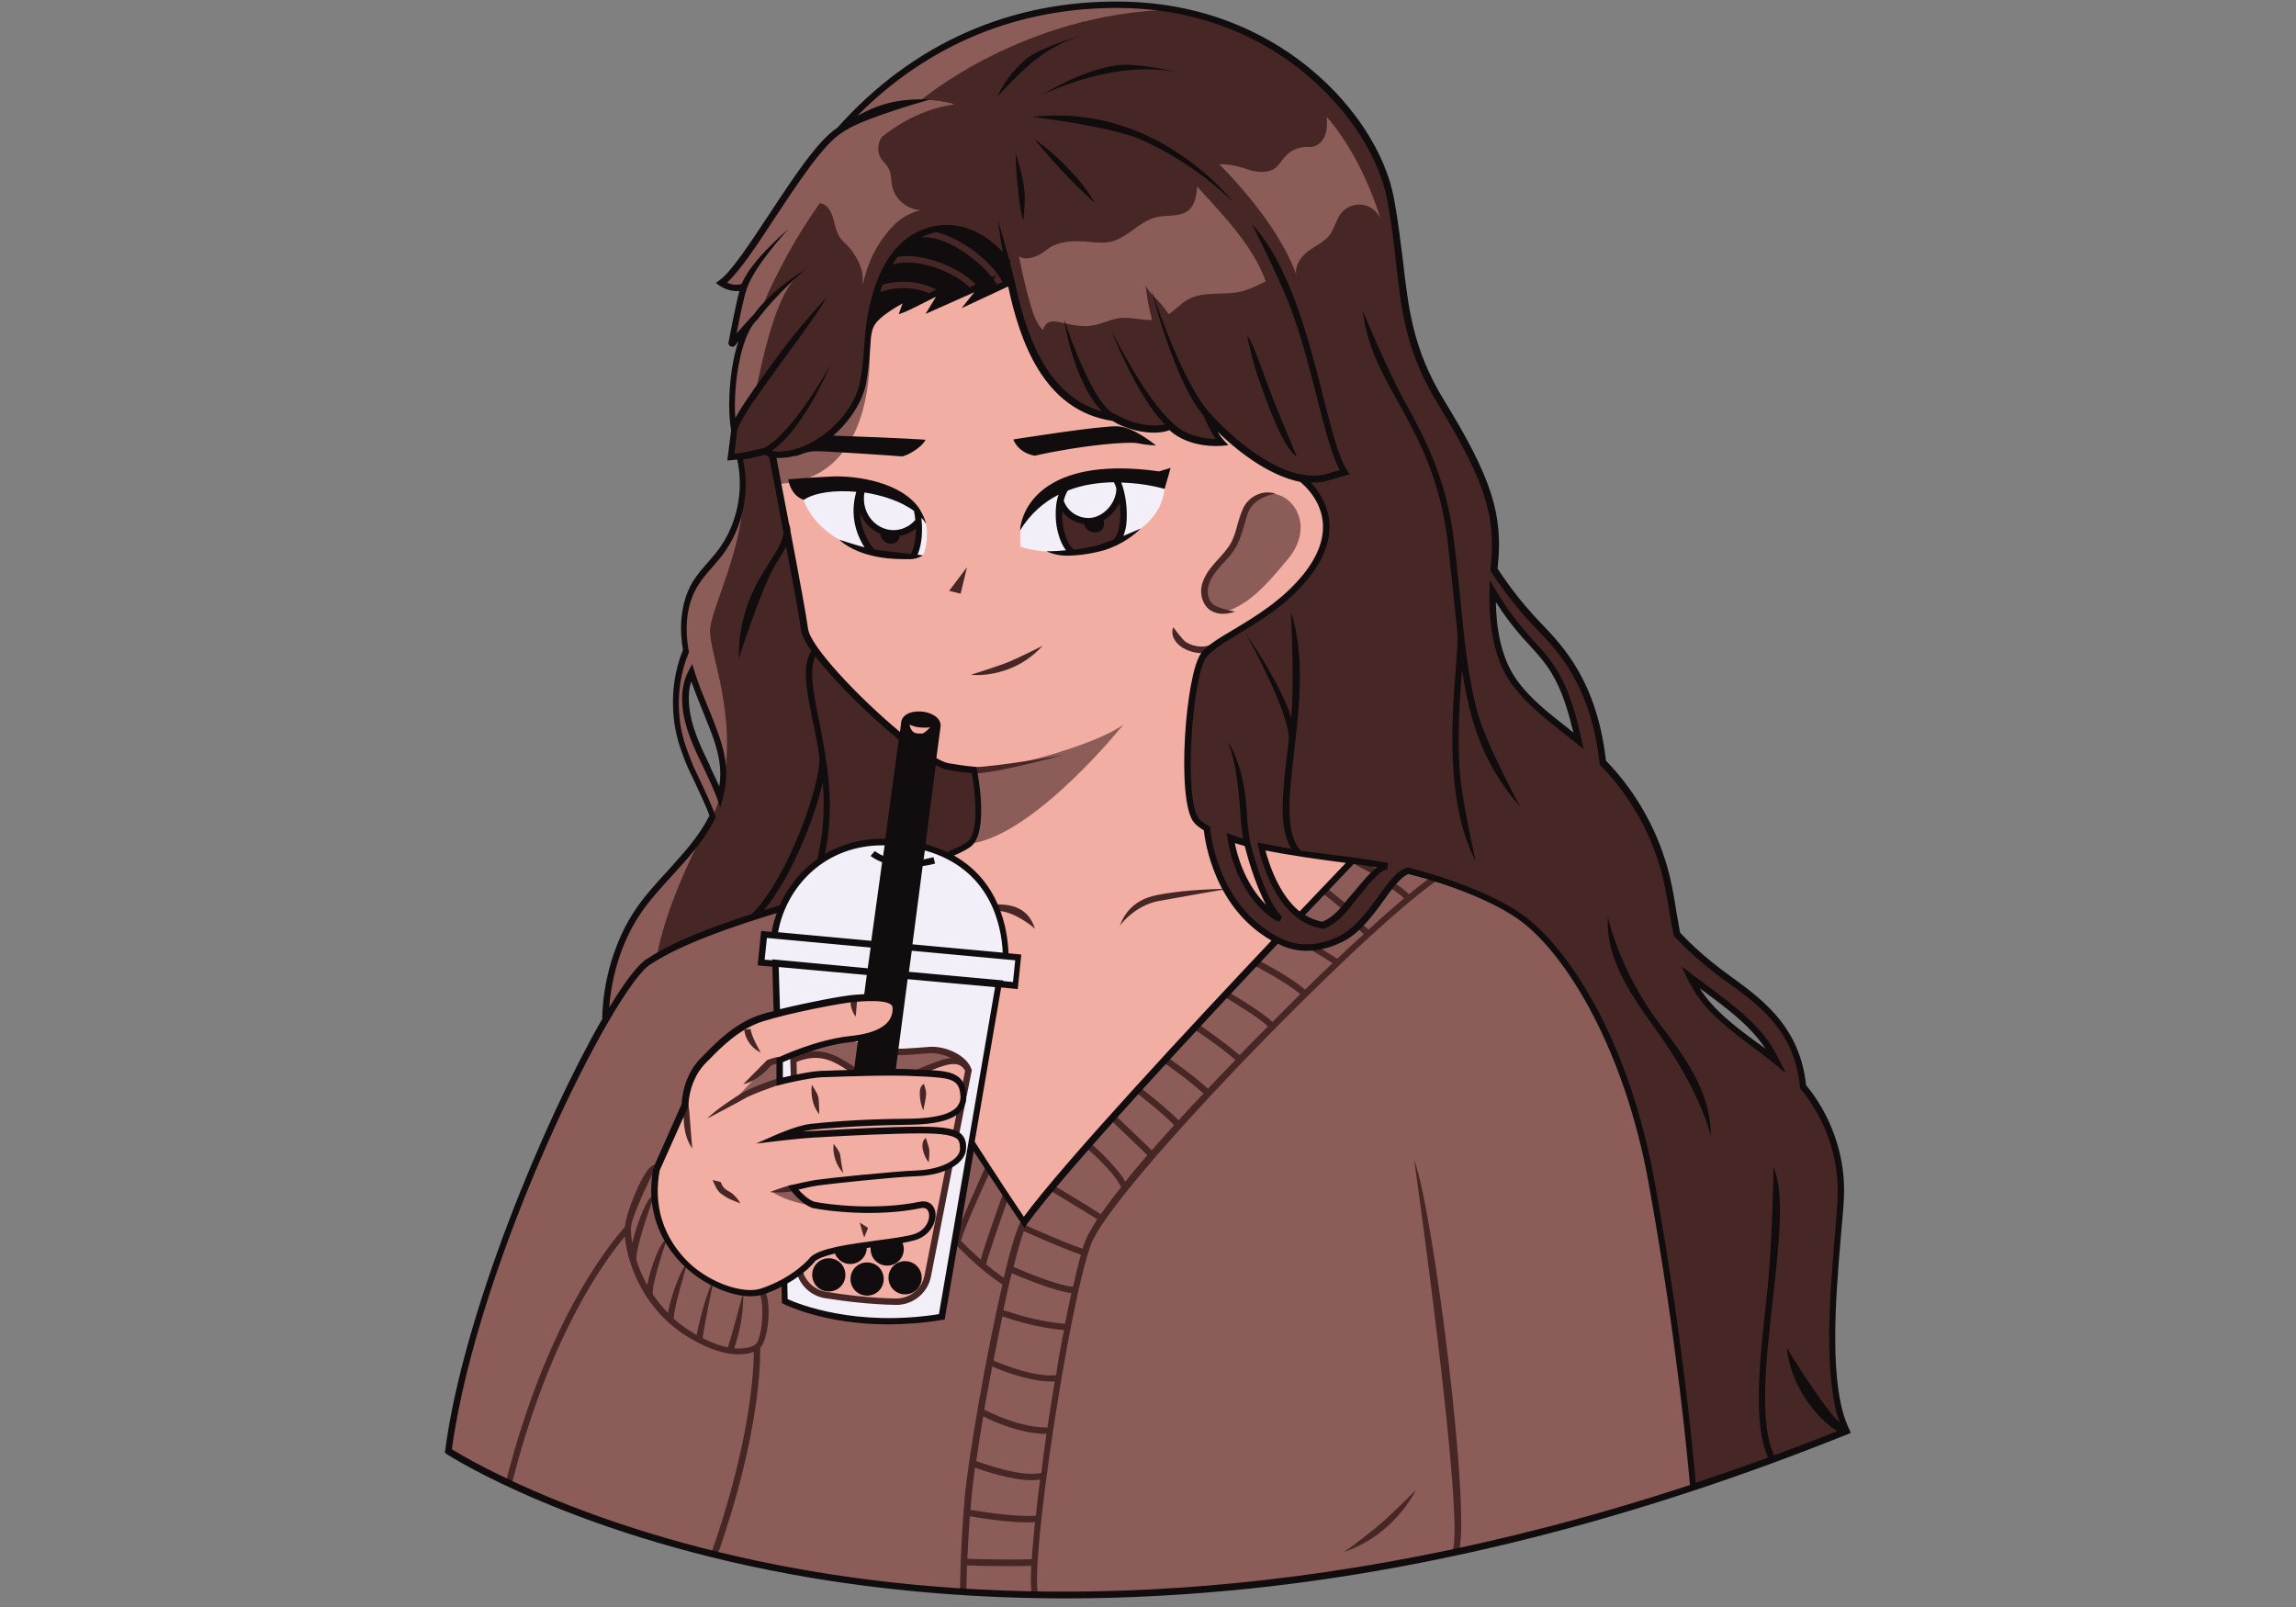 <svg xmlns="http://www.w3.org/2000/svg" xmlns:xlink="http://www.w3.org/1999/xlink" width="650" zoomAndPan="magnify" viewBox="0 0 487.5 341.25" height="455" preserveAspectRatio="xMidYMid meet" version="1.0"><rect x="0" y="0" width="487.5" height="341.25" fill="#808080" stroke="none"/><defs><clipPath id="bdcaa8e1fb"><path d="M 94.262 0 L 393 0 L 393 340 L 94.262 340 Z M 94.262 0 " clip-rule="nonzero"/></clipPath></defs><path fill="#472726" d="M 390.938 253.023 C 391.008 245.156 388.16 237.289 383.215 231.184 C 382.398 225.488 380.434 220.062 376.641 215.793 C 374.27 213.078 371.285 211.043 368.371 208.875 C 364.035 205.688 359.766 202.227 356.105 198.227 C 355.359 194.293 354.816 190.293 353.938 186.426 C 351.77 177.203 346.957 168.66 340.316 161.879 C 339.57 155.367 338.148 148.992 334.828 143.297 C 331.711 137.871 327.035 133.531 323.035 128.715 C 320.867 126.137 318.832 123.359 317.344 120.375 C 318.699 109.117 315.785 101.047 306.094 85.312 C 296.539 69.715 298.504 58.594 295.316 41.977 C 291.996 25.43 271.801 1.492 238.188 1.016 C 204.574 0.543 185.398 19.598 178.281 27.602 C 170.895 32.281 158.969 55.949 153.207 60.016 C 153.207 60.016 155.578 61.781 158.02 60.695 C 157.004 63.34 155.715 69.648 155.309 72.426 C 155.242 72.699 155.578 72.836 155.715 72.633 C 156.867 71.004 158.969 68.766 159.918 67.75 C 155.918 72.223 154.633 85.312 155.852 91.281 L 155.105 97.047 L 156.934 96.773 C 158.766 103.758 157.207 111.559 152.867 117.32 C 151.176 119.559 149.074 121.457 147.652 123.832 C 145.145 127.969 144.805 132.988 145.617 137.734 C 143.043 144.379 142.84 151.91 145.074 158.621 C 146.703 163.574 149.684 168.254 151.309 173.133 C 150.16 175.508 148.598 177.812 146.906 179.918 C 143.246 184.461 138.977 188.395 135.59 193.207 C 131.047 199.719 128.539 207.586 128.473 215.453 L 137.688 221.418 C 144.941 235.32 231.82 286.117 359.496 315.754 C 370.066 312.293 380.91 308.293 392.023 303.816 C 386.129 291.609 390.871 261.973 390.938 253.023 Z M 152.867 169.27 C 152.125 167.234 151.176 165.27 150.227 163.371 C 148.125 158.961 145.891 154.484 145.551 149.602 C 145.414 147.297 145.684 144.855 146.836 142.82 C 148.059 146.754 149.75 150.484 151.242 154.352 C 152.461 157.535 153.547 160.859 153.613 164.32 C 153.613 165.945 153.344 167.641 152.867 169.27 Z M 321.41 144.652 C 317.75 139.496 316.801 132.242 316.938 125.527 C 318.902 128.918 321.207 132.105 323.848 135.023 C 325.609 137.055 327.574 138.957 329.133 141.191 C 331.438 144.516 332.863 148.383 333.945 152.316 C 334.422 154.012 334.828 155.637 335.164 157.332 C 330.285 153.332 325.066 149.738 321.41 144.652 Z M 360.035 209.688 C 359.562 208.941 359.156 208.129 358.816 207.383 C 364.035 211.449 369.797 215.113 373.93 220.199 C 375.215 221.758 376.301 223.523 377.25 225.352 C 371.148 220.402 364.102 216.402 360.035 209.688 Z M 360.035 209.688 " fill-opacity="1" fill-rule="nonzero"/><path fill="#8c5d58" d="M 359.562 315.82 C 191.227 371.566 95.199 308.09 95.199 308.09 C 100.418 268.484 129.625 208.602 137.891 204.059 C 147.988 197.414 168.387 192.125 179.637 188.734 L 258.18 184.324 C 261.027 191.988 267.531 200.262 277.02 201.074 C 290.305 202.16 294.641 184.867 299.047 184.867 C 309.074 187.375 318.426 191.309 323.375 195.039 C 333.539 202.637 345.668 222.844 350.82 251.258 C 356.988 282.863 359.562 315.82 359.562 315.82 Z M 266.246 183.918 L 263.195 184.121 C 265.023 188.598 267.938 193.141 272.074 195.445 C 269.363 192.734 267.602 188.258 266.246 183.918 Z M 287.188 182.766 L 269.023 183.781 C 271.059 189.613 274.715 195.852 280.883 196.465 C 286.441 194.227 289.625 185.816 294.574 183.918 C 292.133 183.441 289.625 183.035 287.188 182.766 Z M 287.188 182.766 " fill-opacity="1" fill-rule="nonzero"/><path fill="#f2aea2" d="M 271.191 199.582 C 253.098 218.707 225.246 248.75 217.453 259.602 C 217.453 259.602 174.895 197.211 179.637 188.801 C 179.637 188.801 202.07 182.426 205.863 179.305 C 209.457 176.391 206.879 163.641 206.879 163.641 C 206.879 163.641 204.574 163.438 201.391 162.895 C 195.09 161.809 171.641 139.703 170.828 133.664 C 170.285 129.395 166.152 107.965 163.914 96.504 C 172.387 97.453 181.805 89.043 183.23 81.109 C 184.652 73.172 183.5 70.527 185.465 68.086 C 187.363 65.715 192.852 63 192.852 63 L 191.973 65.645 C 192.379 65.512 200.645 61.375 200.645 61.375 L 198.273 65.238 L 209.254 60.355 L 206.609 63.613 L 214.672 59.883 C 217.25 72.426 222.398 86.805 236.562 88.77 C 239.949 90.941 245.645 92.027 248.559 90.602 C 252.895 94.738 259.535 94.062 259.535 94.062 C 257.57 91.891 256.078 88.094 256.078 88.094 C 256.078 88.094 266.379 99.895 276.477 101.723 C 276.477 101.723 288.406 110.133 276.68 123.359 C 269.973 130.887 258.926 135.156 255.672 139.227 C 252.422 143.297 250.66 170.016 254.047 174.289 C 254.59 174.965 255.402 175.574 256.488 176.117 C 256.418 183.035 261.637 195.242 271.191 199.582 Z M 267.805 179.715 C 269.09 184.664 271.531 191.242 276.004 194.566 C 282.711 187.445 287.188 182.832 287.188 182.832 C 283.73 182.426 275.324 181.41 267.805 179.715 Z M 264.891 178.969 C 263.672 178.629 262.449 178.289 261.367 177.949 C 262.52 183.715 266.043 191.918 272.074 195.379 C 268.277 191.648 266.379 184.527 264.891 178.969 Z M 264.891 178.969 " fill-opacity="1" fill-rule="nonzero"/><path fill="#f3eff9" d="M 164.457 198.566 L 216.23 203.379 L 215.621 209.348 L 212.098 209.008 L 199.969 279.605 C 179.773 282.996 166.625 276.281 166.625 276.281 L 164.66 204.602 L 161.609 204.332 L 162.223 198.363 L 164.457 198.566 C 166.016 187.781 175.301 177.543 190.008 178.832 C 211.148 180.664 213.453 196.801 213.59 202.973 Z M 230.938 101.859 C 230.938 101.859 224.5 103.285 221.992 105.387 C 219.484 107.488 216.707 111.965 216.641 112.711 C 216.57 113.457 216.641 116.102 216.641 116.102 C 226.398 119.223 245.984 116.035 247.27 103.828 C 247.27 103.828 241.645 100.23 230.938 101.859 Z M 195.969 117.934 C 195.969 117.934 197.258 115.492 196.648 111.285 C 196.648 111.285 191.836 103.418 180.855 102.809 C 169.879 102.199 170.625 106.133 170.625 106.133 C 170.625 106.133 174.215 119.086 195.969 117.934 Z M 195.969 117.934 " fill-opacity="1" fill-rule="nonzero"/><path fill="#8c5d58" d="M 150.023 175.645 C 146.633 181.949 137.824 199.652 138.977 211.18 C 139.316 214.301 138.23 217.555 136.332 220.605 L 128.539 215.52 C 128.609 207.586 131.184 199.719 135.656 193.277 C 138.977 188.527 143.312 184.527 146.973 179.984 C 148.059 178.629 149.141 177.137 150.023 175.645 Z M 151.379 173.27 L 152.938 169.27 C 152.191 167.234 151.242 165.27 150.293 163.371 C 148.191 158.961 145.957 154.484 145.617 149.602 C 145.48 147.297 145.754 144.855 146.906 142.82 C 148.125 146.754 149.82 150.484 151.309 154.352 C 152.531 157.535 153.613 160.859 153.684 164.32 C 153.684 165.539 153.547 166.762 153.277 167.914 C 156.867 151.84 150.363 138.277 150.77 133.598 C 151.176 128.781 157.883 116.168 157.75 104.844 L 157.68 104.844 C 157.273 109.32 155.648 113.727 152.938 117.32 C 151.242 119.559 149.141 121.457 147.719 123.832 C 145.211 127.969 144.871 132.988 145.684 137.734 C 143.109 144.379 142.906 151.91 145.145 158.621 C 146.77 163.707 149.684 168.387 151.379 173.27 C 151.379 173.34 151.309 173.34 151.309 173.406 C 151.309 173.34 151.379 173.27 151.379 173.27 Z M 169.27 58.73 L 162.289 64.086 C 162.289 64.086 166.559 53.645 174.082 43.133 C 174.555 43.199 175.027 43.402 175.438 43.742 C 176.316 44.555 176.793 45.777 177.062 46.93 C 177.332 48.082 177.605 49.301 178.281 50.32 C 178.824 51.203 179.707 51.812 180.383 52.625 C 182.078 54.594 183.84 58.117 182.957 60.629 C 183.363 59.883 183.566 59.066 183.77 58.254 C 184.855 54.254 187.094 50.457 190.074 47.539 C 191.566 46.113 193.461 45.098 195.496 44.625 C 192.648 44.555 189.938 42.25 189.395 39.402 C 189.191 38.25 189.262 36.961 188.719 35.875 C 188.312 34.992 187.5 34.383 187.023 33.57 C 186.145 32.211 186.348 30.312 187.297 29.023 C 191.902 25.43 197.121 22.855 202.746 22.176 C 202.746 22.176 198.746 20.887 195.426 21.363 C 195.426 21.363 217.113 2.781 249.031 2.035 C 245.574 1.426 241.984 1.086 238.258 1.016 C 204.574 0.543 185.465 19.598 178.352 27.602 C 170.965 32.281 159.035 55.949 153.277 60.016 C 153.277 60.016 155.648 61.781 158.086 60.695 C 157.07 63.34 155.781 69.648 155.375 72.426 C 155.309 72.699 155.648 72.836 155.781 72.633 C 156.934 71.004 159.035 68.766 159.984 67.75 C 156.121 72.09 154.836 84.227 155.781 90.469 C 155.918 90.398 155.984 90.332 156.121 90.195 C 157.68 88.84 159.918 85.379 159.918 85.379 C 160.934 81.516 163.914 63.34 169.27 58.73 Z M 166.492 102.672 C 166.016 102.742 165.609 102.742 165.203 102.742 C 164.797 100.504 164.391 98.402 163.984 96.504 C 172.453 97.453 181.875 89.043 183.297 81.109 C 184.312 75.684 184.043 72.699 184.449 70.598 C 185.125 76.496 185.602 100.844 166.492 102.672 Z M 205.391 227.117 C 205.523 227.254 205.523 227.523 205.391 227.66 C 204.305 229.016 199.223 235.32 195.293 237.559 C 190.887 240.07 166.898 229.355 168.457 225.082 C 170.016 220.879 178.621 219.793 182.754 221.555 C 186.957 223.25 192.445 223.387 195.293 223.117 C 198.07 222.777 202.34 222.98 205.391 227.117 Z M 293.148 46.523 C 292.539 45.031 291.184 43.879 289.625 43.539 C 287.797 43.133 285.832 43.879 284.68 45.367 C 283.73 46.656 283.391 48.285 282.508 49.641 C 281.359 51.336 279.324 52.152 277.699 53.371 C 276.07 54.594 274.582 56.898 275.395 58.797 C 271.531 47.133 258.859 34.859 258.859 34.859 C 260.961 34.859 262.855 35.266 264.82 35.941 C 266.789 36.621 269.16 36.891 270.785 35.672 C 271.668 34.992 272.207 33.906 273.023 33.094 C 274.105 31.941 275.664 31.262 277.223 31.195 C 277.766 31.195 278.309 31.262 278.852 31.129 C 280.07 30.855 281.02 29.77 281.426 28.551 C 281.832 27.328 281.766 26.043 281.695 24.82 C 286.914 30.789 290.711 38.789 293.148 46.523 Z M 293.352 47.199 C 293.285 46.996 293.219 46.727 293.148 46.523 C 293.219 46.727 293.285 46.996 293.352 47.199 Z M 254.184 39.605 C 259.672 45.707 265.973 52.016 268.754 59.746 C 266.922 60.629 265.16 61.578 263.129 61.984 C 259.535 62.73 255.469 61.781 252.219 63.613 C 250.727 64.426 249.574 65.781 248.152 66.73 C 247.473 65.715 246.727 64.766 245.914 63.883 C 244.898 62.73 243.883 61.984 243.273 60.629 C 243.477 63.07 243.949 65.512 244.629 67.953 C 242.324 68.02 239.949 67.273 237.648 67.547 C 235.75 67.816 233.988 68.766 232.09 69.105 C 230.059 69.445 228.023 69.105 225.992 68.629 C 225.043 68.426 224.16 68.156 223.211 68.289 C 222.262 68.426 221.723 69.172 221.449 70.121 C 220.094 68.766 219.418 66.801 218.875 64.969 C 217.859 61.508 217.047 57.984 216.367 54.457 C 217.656 55.203 219.145 54.797 220.5 54.184 C 221.316 53.777 222.059 53.168 222.805 52.625 C 224.973 51.27 227.617 51.133 230.125 51.27 C 232.023 51.406 233.988 51.742 235.887 51.336 C 239.477 50.457 241.984 46.93 245.574 46.113 C 247.949 45.574 250.793 46.184 252.555 44.488 C 253.844 43.199 254.047 41.301 254.184 39.605 Z M 254.184 39.605 " fill-opacity="1" fill-rule="nonzero"/><path fill="#f2aea2" d="M 202.949 240.816 L 204.168 234.578 C 204.441 233.965 204.574 233.355 204.574 232.676 L 205.594 227.387 C 203.898 223.59 199.562 225.828 194.887 227.793 C 194.816 227.793 194.684 227.793 194.613 227.793 C 191.43 227.59 186.277 227.66 181.875 227.793 C 178.078 225.488 174.824 222.371 168.387 225.148 L 168.457 229.016 C 166.762 229.355 165.473 229.695 165.473 229.695 L 165.473 225.148 C 165.473 225.148 173.266 221.418 180.586 220.676 C 189.395 219.793 190.141 215.996 190.141 214.23 C 190.141 212.469 188.652 211.52 181.535 212.062 C 178.281 212.332 167.508 214.367 161.746 216.199 C 155.984 218.027 151.719 222.844 149.344 225.219 C 146.973 227.59 145.551 230.98 145.414 234.781 C 144.941 235.797 142.566 241.086 139.383 248.344 C 135.926 267.262 154.766 276.895 161.812 274.453 C 165.34 273.301 168.051 271.605 169.812 270.246 C 170.488 272.824 172.59 274.793 175.301 275.199 C 179.297 275.875 184.922 276.555 190.344 276.621 C 193.598 276.621 196.445 274.316 197.055 271.129 L 201.66 247.664 C 203.426 246.715 204.574 245.496 204.574 244.137 C 204.574 242.441 204.305 241.426 202.949 240.816 Z M 168.793 240.07 L 168.793 241.156 C 166.695 241.359 164.863 241.629 164.863 241.629 C 164.863 241.629 166.695 240.746 168.793 240.07 Z M 169.133 252.074 L 169.133 253.156 C 168.66 252.617 168.387 252.207 168.387 252.207 C 168.387 252.207 168.66 252.141 169.133 252.074 Z M 169.133 252.074 " fill-opacity="1" fill-rule="nonzero"/><path fill="#8c5d58" d="M 262.043 129.191 C 260.621 129.867 258.859 129.938 257.504 129.055 C 256.012 128.105 255.469 126.07 255.875 124.309 C 256.285 122.543 257.434 121.121 258.586 119.762 C 259.809 118.406 261.094 117.188 261.906 115.625 C 263.129 113.391 263.332 110.742 264.414 108.438 C 265.5 106.133 267.805 104.574 270.379 104.844 C 275.121 105.453 278.918 112.102 273.496 118.68 C 268.074 125.258 265.5 127.496 262.043 129.191 Z M 238.527 153.875 C 232.836 158.078 215.012 163.031 206.879 163.641 C 206.879 163.641 209.387 175.984 206 179.172 C 219.758 177.34 238.527 153.875 238.527 153.875 Z M 163.984 253.09 C 163.984 253.09 167.031 255.598 174.824 256.277 C 174.824 256.277 170.016 255.871 168.387 252.277 Z M 163.508 225.691 C 163.508 225.691 156.324 232.949 156.121 233.492 C 155.852 234.035 157.75 232.949 157.75 232.949 C 160.121 232.34 165.543 229.625 165.543 229.625 L 165.543 225.082 Z M 163.508 225.691 " fill-opacity="1" fill-rule="nonzero"/><path fill="#472726" d="M 227.414 102.672 L 236.629 101.453 C 238.664 103.555 239.68 113.32 236.496 115.219 C 233.309 116.371 227.754 116.984 227.754 116.984 C 224.77 115.355 223.145 105.32 227.414 102.672 Z M 193.938 118 C 195.09 115.828 195.562 112.574 194.75 108.914 C 192.648 106.809 188.855 103.895 182.957 103.012 C 181.332 104.844 181.332 113.254 185.195 117.188 C 187.633 117.73 190.547 118.066 193.938 118 Z M 205.32 120.441 L 201.527 125.461 L 203.965 126.07 Z M 206.879 162.895 L 206.879 164.25 C 211.758 164.184 225.176 160.453 225.719 160.316 C 225.789 160.316 211.625 162.828 206.879 162.895 Z M 146.973 243.867 C 146.973 243.867 146.566 238.848 146.43 237.02 C 146.363 235.934 146.297 234.984 146.023 234.371 L 144.805 234.914 C 145.008 235.32 145.074 236.203 145.145 237.152 C 145.211 239.051 145.414 241.695 146.973 243.867 Z M 154.562 252.887 C 154.223 252.684 153.953 252.48 153.75 252.277 C 153.41 251.938 153.207 251.461 153.004 250.988 L 151.309 250.582 L 151.719 251.531 C 151.988 252.074 152.258 252.684 152.734 253.156 C 153.07 253.496 153.48 253.77 153.816 253.973 C 153.953 254.039 154.09 254.105 154.223 254.242 C 154.969 254.719 157.207 255.531 157.207 255.531 C 156.664 254.582 155.918 253.699 154.969 253.09 C 154.836 253.023 154.699 252.953 154.562 252.887 Z M 163.508 253.156 C 163.508 253.156 166.355 253.43 168.59 252.887 L 168.254 251.598 C 165.879 252.141 163.578 253.09 163.508 253.156 Z M 163.711 226.234 C 164.051 226.098 164.934 225.828 165.609 225.762 L 165.406 224.402 C 164.391 224.539 163.102 225.016 163.102 225.016 L 162.898 225.082 L 162.762 225.219 C 162.762 225.219 157.816 230.234 157.816 230.234 C 160.934 229.488 163.168 226.914 163.711 226.234 Z M 164.934 230.508 C 165.27 230.371 165.543 230.305 165.746 230.234 L 165.27 228.949 C 165.066 229.016 164.797 229.152 164.457 229.219 C 162.695 229.828 159.848 230.848 158.086 231.797 C 156.258 232.812 151.242 236.203 150.227 237.492 C 150.227 237.492 156.598 234.168 158.695 232.949 C 160.391 232.137 163.238 231.117 164.934 230.508 Z M 161.543 223.523 C 161.543 223.523 159.512 220.133 159.375 218.504 L 158.02 218.641 C 158.223 220.742 159.645 222.641 161.543 223.523 Z M 182.008 212.332 L 180.652 212.129 C 180.449 213.418 180.855 214.773 181.672 215.859 C 181.738 215.859 181.875 213.281 182.008 212.332 Z M 172.727 234.371 C 172.996 235.188 173.402 235.934 173.945 236.609 C 173.945 236.609 173.945 233.965 173.742 232.949 C 173.605 232.203 172.387 230.371 172.387 230.371 C 172.184 231.66 172.32 233.086 172.727 234.371 Z M 196.172 230.168 C 195.562 230.508 195.293 231.117 195.293 232.066 C 195.293 233.355 195.496 234.578 196.039 235.797 C 196.039 235.797 196.648 233.152 196.648 232.137 C 196.648 231.594 196.172 230.168 196.172 230.168 Z M 179.027 249.09 C 179.027 249.09 178.621 247.191 178.418 245.359 C 178.352 244.477 176.996 242.918 176.996 242.918 C 176.723 245.086 177.535 247.461 179.027 249.09 Z M 197.188 246.852 C 197.188 246.852 197.461 244.613 197.258 243.867 C 197.188 243.461 196.578 241.629 196.578 241.629 C 195.902 242.105 195.699 243.055 195.969 244.207 C 196.172 245.156 196.578 246.039 197.188 246.852 Z M 183.5 262.789 L 184.312 260.754 L 182.551 259.602 L 183.094 261.566 Z M 237.648 196.734 C 237.648 196.734 240.766 192.258 246.117 191.309 C 250.184 190.562 260.758 188.734 260.758 188.734 C 255.605 188.801 250.047 189.207 245.914 190.02 C 239.816 191.105 238.324 195.176 237.715 196.734 Z M 211.488 193.41 C 215.418 193.344 219.758 197.211 219.758 197.211 C 218.535 193.547 216.027 191.988 211.488 192.055 Z M 213.793 142.211 C 216.707 141.191 219.281 139.43 221.383 137.125 C 221.383 137.125 215.961 139.906 213.25 140.922 C 211.016 141.734 206.137 143.297 206.137 143.297 C 206.543 143.297 206.879 143.363 207.285 143.363 C 209.523 143.363 211.691 142.957 213.793 142.211 Z M 300.266 246.309 C 300.266 246.309 311.109 322.738 308.398 329.383 L 309.617 329.926 C 312.598 322.871 304.398 257.227 300.266 246.309 Z M 305.008 187.035 C 288 198.973 236.09 252.547 231.684 264.145 C 227.008 276.621 218.605 332.23 220.434 338.539 L 219.145 338.945 C 218.875 337.93 218.809 335.621 218.941 332.504 C 217.453 332.57 215.621 332.57 213.727 332.57 C 210.27 332.57 206.746 332.504 205.32 332.434 C 205.188 335.961 205.188 338.062 205.188 338.062 L 203.832 338.062 C 203.832 337.996 203.832 329.52 204.848 317.855 C 205.594 309.648 209.387 287.539 212.844 272.758 C 209.59 270.656 206.137 267.672 202.273 263.602 L 202.812 263.059 C 203.762 259.734 208.641 249.156 209.184 247.867 L 210.402 248.41 C 208.777 251.871 204.645 261.023 204.035 263.465 C 205.457 264.957 206.879 266.246 208.234 267.469 C 209.184 263.941 212.504 254.785 212.91 253.633 L 214.199 254.105 C 212.438 259.059 209.793 266.586 209.387 268.484 C 210.676 269.57 211.961 270.52 213.113 271.332 C 214.469 265.566 215.824 261.023 216.773 259.262 L 217.996 259.941 C 217.926 260.008 217.926 260.145 217.859 260.211 C 219.078 260.754 225.789 263.805 229.855 265.16 C 230.059 264.617 230.191 264.078 230.395 263.602 C 230.871 262.383 231.75 260.82 232.973 258.922 C 229.785 256.887 222.941 252.82 222.875 252.75 L 223.551 251.598 C 223.617 251.664 230.531 255.734 233.715 257.836 C 234.938 256.141 236.359 254.176 238.055 252.074 C 236.359 248.547 230.598 243.73 230.531 243.664 L 231.414 242.645 C 231.684 242.852 236.832 247.258 238.934 250.922 C 240.359 249.156 241.918 247.258 243.609 245.293 C 241.305 243.055 235.816 237.832 235.75 237.762 L 236.699 236.746 C 236.766 236.812 242.188 241.969 244.559 244.273 C 246.051 242.512 247.676 240.746 249.305 238.918 C 246.797 236.273 241.172 232 241.172 231.93 L 241.984 230.848 C 242.254 231.051 247.609 235.188 250.25 237.898 C 251.945 236 253.707 234.102 255.539 232.203 C 252.082 229.082 247.066 225.625 247.066 225.625 L 247.812 224.473 C 248.016 224.605 252.961 228 256.488 231.184 C 258.383 229.152 260.348 227.117 262.316 225.082 C 259.266 222.371 253.641 218.641 253.574 218.57 L 254.316 217.418 C 254.59 217.555 260.078 221.352 263.195 224.066 C 265.16 222.031 267.195 219.93 269.227 217.961 C 267.531 216.266 262.113 212.941 260.012 211.723 L 260.688 210.57 C 261.5 211.043 267.938 214.84 270.176 217.012 C 272.141 215.047 274.105 213.078 276.07 211.113 C 273.562 208.805 266.379 205.078 266.312 205.008 L 266.922 203.789 C 267.262 203.922 274.379 207.652 277.09 210.164 C 279.055 208.195 281.02 206.363 282.918 204.535 C 280.477 202.906 278.375 201.754 278.309 201.684 L 278.984 200.531 C 278.984 200.531 281.289 201.891 283.934 203.586 C 285.832 201.754 287.727 199.988 289.559 198.363 L 288.066 197.008 L 289.016 195.988 L 290.574 197.414 C 293.285 194.902 295.859 192.664 298.098 190.766 C 297.352 190.02 296.336 189.273 295.047 188.461 L 295.793 187.309 C 297.215 188.191 298.301 189.07 299.18 189.887 C 301.145 188.258 302.906 186.902 304.332 185.883 Z M 215.215 269.027 C 218.266 270.383 225.043 273.098 227.82 273.23 C 228.43 270.586 228.973 268.281 229.516 266.449 C 225.449 265.027 218.738 262.043 217.383 261.43 C 216.773 263.195 215.961 265.84 215.215 269.027 Z M 223.957 293.371 C 223.688 293.371 223.414 293.371 223.145 293.371 C 218.535 293.371 212.707 291.066 210.676 290.184 C 210.066 293.305 209.523 296.355 208.98 299.34 C 210.609 300.156 216.57 303.137 222.398 303.137 C 222.875 299.883 223.414 296.629 223.957 293.371 Z M 220.84 314.191 C 220.297 314.262 219.688 314.328 219.078 314.328 C 214.809 314.328 209.254 312.43 207.016 311.684 C 206.676 314.262 206.406 316.43 206.27 317.988 C 206.203 318.871 206.137 319.754 206.066 320.637 C 208.234 320.973 215.691 322.195 219.961 321.855 C 220.164 319.414 220.5 316.836 220.84 314.191 Z M 222.195 304.496 C 216.504 304.426 210.879 301.852 208.777 300.766 C 208.168 304.223 207.695 307.41 207.285 310.258 C 209.523 311.074 217.113 313.719 221.113 312.77 C 221.383 310.125 221.789 307.344 222.195 304.496 Z M 225.922 282.453 C 220.23 281.98 214.742 280.215 212.844 279.539 C 212.234 282.523 211.555 285.711 210.945 288.898 C 212.777 289.711 219.621 292.492 224.23 292.016 C 224.703 288.695 225.312 285.438 225.922 282.453 Z M 226.125 281.098 C 226.602 278.793 227.008 276.621 227.48 274.586 C 224.094 274.25 217.113 271.332 214.809 270.383 C 214.199 272.758 213.656 275.402 213.047 278.184 C 214.809 278.793 220.434 280.691 226.125 281.098 Z M 219.078 331.078 C 219.215 328.773 219.484 326.129 219.758 323.211 C 219.215 323.281 218.672 323.281 218.062 323.281 C 213.656 323.281 207.965 322.332 205.93 321.992 C 205.66 325.449 205.523 328.5 205.391 331.012 C 207.695 331.078 215.148 331.281 219.078 331.078 Z M 293.082 323.617 C 290.711 325.652 285.422 329.586 285.422 329.586 C 288.406 328.5 291.25 326.941 293.691 324.906 C 296.539 322.535 298.977 319.617 300.672 316.363 C 300.738 316.293 295.723 321.383 293.082 323.617 Z M 162.355 273.91 L 161.203 274.586 C 162.492 276.961 161.746 284.488 160.391 285.508 C 160.324 285.574 158.898 286.59 155.918 286.32 C 155.918 286.254 155.984 286.184 155.984 286.047 C 156.598 284.148 157.883 280.215 157.816 274.453 C 157.816 274.453 155.309 283.812 154.699 285.641 C 154.633 285.844 154.562 285.98 154.562 286.117 C 153.074 285.844 151.309 285.234 149.211 284.148 C 149.414 281.91 151.445 272.215 151.445 272.215 C 150.363 273.23 148.465 280.488 147.922 283.473 C 147.582 283.27 147.176 283.066 146.77 282.793 C 145.414 281.98 144.195 281.031 143.043 280.012 C 143.043 277.641 145.957 268.215 145.957 268.215 C 144.535 269.367 142.363 275.539 141.824 278.793 C 140.602 277.504 139.52 276.215 138.57 274.793 C 138.504 272.012 141.621 263.059 141.621 263.059 C 140.062 263.738 138.094 269.367 137.418 272.891 C 136.402 271.062 135.656 269.297 135.113 267.535 C 134.977 264.414 138.91 253.902 138.91 253.902 C 138.57 253.902 138.297 254.039 138.027 254.379 C 136.945 255.531 135.113 260.277 134.234 264.008 C 134.031 262.789 133.961 261.703 133.961 260.82 C 133.961 258.242 139.449 247.395 139.449 247.395 C 139.043 247.258 138.637 247.395 138.23 247.734 C 136.129 249.359 132.879 257.77 132.676 260.551 C 128.676 265.027 115.867 281.371 107.398 314.734 L 108.684 315.074 C 116.477 284.285 127.93 268.215 132.676 262.586 C 133.215 268.688 136.875 278.316 146.023 283.879 C 150.77 286.793 154.359 287.609 156.801 287.609 C 158.289 287.609 159.309 287.336 160.051 287.066 C 160.051 291.066 159.309 306.121 151.176 329.383 L 152.461 329.859 C 161.406 304.426 161.477 288.625 161.406 286.254 C 163.238 284.285 163.848 276.621 162.355 273.91 Z M 286.168 192.191 L 281.629 188.527 L 280.746 189.613 L 285.289 193.277 Z M 292.539 184.594 L 288.066 182.223 L 287.457 183.441 L 291.93 185.816 Z M 196.309 270.789 C 195.766 273.707 193.191 275.742 190.277 275.742 C 184.855 275.672 179.164 274.926 175.367 274.316 C 172.996 273.91 171.031 272.145 170.422 269.84 L 169.133 270.18 C 169.879 273.027 172.25 275.199 175.164 275.672 C 179.027 276.281 184.789 277.027 190.277 277.098 C 190.277 277.098 190.344 277.098 190.344 277.098 C 193.867 277.098 196.984 274.586 197.664 271.062 L 202.273 247.598 L 200.918 247.324 Z M 169.199 228.879 L 169.133 225.488 C 174.082 223.523 176.996 225.352 180.043 227.32 C 180.52 227.66 181.059 227.996 181.602 228.27 L 182.281 227.117 C 181.805 226.844 181.266 226.508 180.789 226.168 C 177.469 224.066 174.082 221.828 168.184 224.402 L 167.777 224.605 L 167.914 228.879 Z M 202.273 240.68 L 203.629 240.949 L 204.848 234.781 L 203.492 234.508 Z M 257.098 129.664 C 257.91 130.141 258.723 130.344 259.605 130.344 C 260.551 130.344 261.5 130.141 262.246 129.867 C 262.246 129.867 259.129 129.324 257.844 128.512 C 256.555 127.699 256.215 125.867 256.555 124.512 C 256.961 122.883 258.047 121.457 259.129 120.238 C 259.332 119.969 259.535 119.762 259.809 119.492 C 260.824 118.406 261.84 117.254 262.586 115.898 C 263.262 114.609 263.672 113.184 264.078 111.828 C 264.414 110.742 264.688 109.66 265.094 108.641 C 266.586 105.32 270.852 104.844 270.852 104.844 C 268.074 103.895 265.023 105.453 263.875 108.098 C 263.398 109.184 263.059 110.336 262.723 111.488 C 262.383 112.848 261.977 114.133 261.367 115.289 C 260.688 116.508 259.738 117.527 258.789 118.609 C 258.586 118.883 258.316 119.086 258.113 119.355 C 256.961 120.645 255.672 122.273 255.199 124.172 C 254.656 126.41 255.469 128.648 257.098 129.664 Z M 250.863 137.395 C 252.016 138.141 253.504 138.684 255.062 138.684 C 256.418 138.684 257.773 138.277 258.859 137.328 L 257.977 136.312 C 256.285 137.801 253.438 137.465 251.676 136.242 C 251.133 135.902 249.102 133.191 249.102 133.191 C 248.559 134.684 249.234 136.242 250.863 137.395 Z M 190.344 222.641 L 189.734 223.859 C 190.414 224.199 191.902 224.066 194.684 223.859 C 195.562 223.793 196.512 223.727 197.395 223.656 C 198.816 223.59 200.512 223.996 202 224.676 C 200.172 224.812 198.004 225.762 195.836 226.641 C 195.426 226.777 195.09 226.98 194.684 227.117 L 195.223 228.336 C 195.629 228.203 196.039 227.996 196.375 227.863 C 200.781 225.965 203.629 224.945 204.914 227.387 L 203.898 232.473 L 205.254 232.746 L 206.34 227.254 L 206.27 227.047 C 205.188 223.996 200.715 222.098 197.395 222.301 C 196.512 222.371 195.562 222.438 194.684 222.504 C 192.988 222.641 190.82 222.777 190.344 222.641 Z M 190.344 222.641 " fill-opacity="1" fill-rule="nonzero"/><path fill="#f3eff9" d="M 189.734 113.254 C 185.871 113.254 182.754 109.996 182.754 105.93 C 182.754 104.91 182.957 103.961 183.297 103.012 C 188.922 103.961 192.648 106.742 194.684 108.844 C 194.816 109.457 194.887 109.996 194.953 110.609 C 193.734 112.234 191.836 113.254 189.734 113.254 Z M 237.172 102.266 C 236.969 101.93 236.832 101.656 236.629 101.453 L 227.414 102.672 C 226.195 103.418 225.516 104.777 225.109 106.336 C 225.992 108.844 228.363 110.676 231.141 110.676 C 234.664 110.676 237.512 107.828 237.512 104.301 C 237.512 103.555 237.445 102.879 237.172 102.266 Z M 237.172 102.266 " fill-opacity="1" fill-rule="nonzero"/><g clip-path="url(#bdcaa8e1fb)"><path fill="#110c0e" d="M 188.652 271.332 C 188.652 269.367 190.211 267.805 192.176 267.805 C 194.141 267.805 195.699 269.367 195.699 271.332 C 195.699 273.301 194.141 274.859 192.176 274.859 C 190.211 274.859 188.652 273.301 188.652 271.332 Z M 184.109 275.129 C 186.074 275.129 187.633 273.57 187.633 271.605 C 187.633 269.637 186.074 268.078 184.109 268.078 C 182.145 268.078 180.586 269.637 180.586 271.605 C 180.586 273.57 182.145 275.129 184.109 275.129 Z M 175.977 274.25 C 177.941 274.25 179.5 272.688 179.5 270.723 C 179.5 268.754 177.941 267.195 175.977 267.195 C 174.012 267.195 172.453 268.754 172.453 270.723 C 172.453 272.688 174.012 274.25 175.977 274.25 Z M 392.973 304.293 L 392.293 304.562 C 349.262 321.855 306.84 332.91 266.246 337.25 C 252.758 338.676 239.41 339.422 226.328 339.422 C 207.965 339.422 190.074 337.996 172.793 335.148 C 122.578 326.805 94.996 308.902 94.723 308.699 L 94.453 308.43 L 94.52 308.02 C 98.316 278.996 115.73 237.426 127.863 216.402 C 127.996 207.992 130.707 199.242 135.113 192.871 C 137.078 190.02 139.449 187.445 141.754 184.934 C 143.312 183.172 144.941 181.41 146.43 179.578 C 148.191 177.406 149.617 175.238 150.633 173.203 C 150.16 171.711 147.785 166.625 146.703 164.387 C 146.363 163.707 146.16 163.234 146.023 162.961 C 145.348 161.469 144.195 158.148 143.992 157.402 L 143.992 157.332 C 143.312 155.027 141.418 146.891 145.008 138.008 C 144.332 134.074 144.195 128.375 147.109 123.492 C 148.059 122 149.211 120.645 150.363 119.355 C 151.039 118.543 151.785 117.73 152.395 116.914 C 156.461 111.559 158.02 104.234 156.527 97.586 C 156.121 97.656 155.715 97.656 155.242 97.723 L 154.426 97.789 L 155.242 91.348 C 154.426 86.941 154.766 78.465 156.801 72.426 C 156.598 72.699 156.395 72.969 156.191 73.242 C 155.984 73.582 155.578 73.715 155.172 73.582 C 154.836 73.445 154.562 73.039 154.699 72.633 C 155.172 70.191 156.191 64.766 157.004 61.781 C 154.699 62.051 152.867 60.695 152.734 60.629 L 151.988 60.086 L 152.734 59.543 C 155.309 57.711 159.172 51.742 163.371 45.438 C 168.457 37.707 173.672 29.77 177.809 27.125 C 193.664 9.289 214.539 0 238.188 0.34 C 257.504 0.609 270.852 8.41 278.578 14.918 C 287.66 22.516 294.164 32.621 295.926 41.91 C 296.875 46.859 297.352 51.27 297.895 55.473 C 299.047 65.512 299.992 74.191 306.637 85.043 C 316.664 101.387 319.172 109.25 318.02 120.172 C 318.02 120.375 317.953 120.578 317.953 120.711 C 318.562 121.664 321.41 126.004 325.34 130.344 C 325.883 130.953 326.492 131.633 327.168 132.309 C 331.914 137.262 339.027 144.652 340.992 161.539 C 347.637 168.387 352.312 176.934 354.547 186.156 C 355.09 188.527 355.562 191.039 355.902 193.41 C 356.172 194.902 356.445 196.465 356.715 198.023 C 357.395 198.77 361.121 202.84 367.898 207.652 C 375.352 213.012 382.195 218.773 383.484 230.438 C 388.633 236.68 391.617 244.883 391.547 252.953 C 391.547 255.125 391.211 258.582 390.871 262.516 C 389.785 275.199 388.16 294.391 392.633 303.477 Z M 129.352 213.961 C 132.742 208.332 135.656 204.535 137.555 203.516 C 143.043 199.855 151.648 196.668 159.645 194.09 C 167.711 185.883 174.215 166.285 174.012 160.93 C 173.605 158.078 173.062 155.367 172.523 152.926 C 171.234 146.551 170.219 141.465 172.25 138.211 C 171.031 136.445 170.219 134.887 170.082 133.801 C 169.812 131.496 168.457 124.172 166.898 116.035 C 166.355 117.254 165.543 118.477 164.66 119.898 C 161.883 124.238 156.867 139.836 156.867 139.836 C 156.73 129.867 160.664 123.695 163.508 119.223 C 165.066 116.781 166.285 114.812 166.355 113.051 C 165.746 109.996 165.203 106.945 164.66 104.031 C 164.188 101.52 163.711 99.148 163.305 97.047 L 162.426 96.57 C 161.746 96.773 159.848 97.25 157.75 97.586 C 159.309 104.504 157.68 112.234 153.344 117.934 C 152.664 118.812 151.922 119.629 151.242 120.441 C 150.09 121.73 149.008 123.02 148.125 124.441 C 145.348 128.988 145.551 134.41 146.227 138.211 L 146.297 138.414 L 146.227 138.617 C 142.703 147.16 144.535 155.027 145.211 157.199 L 145.211 157.266 C 145.414 157.945 146.566 161.199 147.176 162.625 C 147.312 162.895 147.516 163.438 147.855 164.047 C 149.684 167.914 151.648 172.184 151.922 173.34 L 151.988 173.543 L 151.852 173.746 C 150.77 175.984 149.277 178.289 147.379 180.594 C 145.891 182.492 144.195 184.258 142.637 186.02 C 140.398 188.461 138.027 191.039 136.129 193.82 C 132.402 199.176 129.895 206.566 129.352 213.961 Z M 168.793 97.047 L 169.199 96.707 C 167.914 97.047 166.625 97.25 165.406 97.25 C 165.203 97.25 165.066 97.25 164.863 97.25 C 165.203 99.215 165.676 101.387 166.082 103.691 C 166.559 106.133 167.031 108.641 167.508 111.152 C 167.711 111.691 167.848 112.305 167.848 112.848 C 169.609 122.07 171.234 130.953 171.574 133.531 C 172.047 137.262 182.281 148.109 191.09 155.434 L 191.359 153.266 C 191.699 151.434 194.07 150.824 196.242 151.164 C 198.543 151.57 199.898 152.859 199.695 154.352 L 198.816 160.996 C 200.172 161.742 200.984 162.012 201.457 162.082 C 204.574 162.625 206.879 162.828 206.879 162.828 L 207.355 162.895 L 207.422 163.371 C 207.695 164.727 209.93 176.594 206.203 179.715 C 205.523 180.254 204.305 180.934 202.543 181.68 C 212.301 187.172 213.93 197.344 214.133 202.43 L 216.844 202.703 L 216.098 210.027 L 212.574 209.688 L 206.949 242.441 C 211.895 250.176 215.961 256.277 217.383 258.379 C 225.922 246.781 253.574 217.078 269.973 199.719 C 257.91 192.871 255.875 178.832 255.605 176.32 C 254.59 175.711 253.91 175.168 253.438 174.559 C 249.711 169.812 251.742 142.891 255.062 138.684 C 256.418 136.922 258.992 135.43 262.18 133.531 C 266.719 130.816 272.41 127.359 276.816 121.867 C 279.934 117.934 281.289 114.133 280.816 110.473 C 280.207 105.793 276.75 102.879 276.07 102.336 C 269.023 100.91 262.316 95.348 258.52 91.688 C 258.926 92.367 259.402 92.977 259.875 93.52 L 260.824 94.535 L 259.469 94.672 C 259.199 94.672 252.758 95.348 248.285 91.348 C 244.965 92.637 239.41 91.418 236.223 89.383 C 221.52 87.211 216.504 72.293 214.062 60.832 L 204.168 65.441 L 206.879 62.051 L 196.512 66.664 L 198.746 63 C 196.105 64.359 192.379 66.188 192.105 66.258 L 190.82 66.73 L 191.633 64.426 C 189.938 65.375 187.16 67.07 186.008 68.562 C 185.059 69.781 184.922 71.141 184.789 73.582 C 184.652 75.41 184.516 77.922 183.906 81.312 C 183.16 85.246 180.52 89.383 176.926 92.5 C 192.242 93.043 196.512 93.383 196.512 93.383 C 195.629 95.215 192.176 96.977 191.43 96.91 C 190.684 96.84 174.215 95.688 172.93 95.824 C 171.641 95.824 169.539 96.57 168.793 97.047 Z M 211.625 58.457 L 210.945 59.27 C 211.219 59.68 211.488 60.086 211.625 60.426 L 212.844 59.883 C 211.352 56.492 204.781 50.727 198.816 49.301 C 198.137 49.438 197.527 49.574 196.852 49.844 C 196.445 49.98 195.969 50.184 195.562 50.387 C 200.848 49.914 207.898 55.34 210.609 58.863 Z M 190.617 54.523 C 190.211 55.066 189.801 55.609 189.465 56.219 C 192.379 55.203 197.055 55.879 201.391 57.984 C 203.289 58.934 204.848 59.949 205.863 61.035 L 207.152 60.426 C 206 59.137 204.168 57.848 201.934 56.762 C 198.746 55.203 194.273 53.914 190.617 54.523 Z M 187.43 60.426 C 187.227 60.965 187.023 61.441 186.887 61.984 C 191.566 60.492 195.223 61.375 197.258 62.254 C 197.801 61.984 198.273 61.711 198.816 61.508 C 196.852 60.426 192.852 59 187.43 60.426 Z M 161.543 273.637 C 168.523 271.332 172.047 267.059 172.047 266.992 L 172.113 266.926 C 174.148 265.027 180.316 264.211 186.277 263.398 C 189.395 262.992 192.309 262.586 193.938 262.109 C 196.578 261.363 197.598 258.922 197.188 257.5 C 197.055 256.957 196.648 256.344 195.562 256.547 C 186.074 258.516 175.57 257.16 172.656 256.547 L 172.59 256.547 C 170.016 255.668 167.914 252.75 167.848 252.617 L 167.305 251.801 L 168.254 251.598 C 168.387 251.598 171.504 250.785 173.605 250.512 C 175.91 250.176 189.465 248.75 194.684 248.547 C 199.695 248.344 203.762 246.309 203.832 244.004 C 203.832 242.918 203.695 242.375 203.355 241.969 C 202.477 241.086 200.102 240.68 195.629 240.68 C 189.191 240.68 180.18 241.156 175.367 241.426 C 174.215 241.492 173.266 241.562 172.793 241.562 C 170.285 241.695 165.066 242.309 165 242.309 L 160.527 242.852 L 164.66 241.02 C 164.863 240.949 169.199 238.984 172.184 238.645 C 174.758 238.375 181.941 237.629 193.055 237.559 C 198.477 237.492 201.934 236.609 203.289 234.914 C 203.965 234.035 204.102 232.949 203.762 231.523 C 203.223 229.082 201.051 228.879 196.309 228.609 C 195.766 228.609 195.223 228.539 194.613 228.539 C 189.395 228.203 178.688 228.609 175.164 228.742 L 174.621 228.742 C 171.641 228.879 165.746 230.305 165.676 230.371 L 164.863 230.574 L 164.863 224.742 L 165.27 224.539 C 165.609 224.402 173.266 220.742 180.586 219.996 C 186.48 219.387 189.531 217.418 189.531 214.23 C 189.531 213.824 189.465 213.555 189.191 213.352 C 188.379 212.605 185.941 212.398 181.602 212.738 C 178.352 213.012 167.641 215.113 162.02 216.875 C 157.004 218.438 153.004 222.504 150.633 224.945 C 150.363 225.219 150.09 225.488 149.887 225.691 C 147.652 227.93 146.297 231.254 146.16 234.781 L 146.16 234.914 L 144.941 237.629 C 143.855 240.07 142.16 243.867 140.062 248.547 C 138.094 259.328 143.719 265.977 147.176 268.961 C 152.258 273.164 158.492 274.656 161.543 273.637 L 161.746 274.25 Z M 163.984 203.719 L 184.246 205.617 L 184.855 201.211 L 162.832 199.176 L 162.355 203.789 L 163.984 203.922 Z M 175.164 181.34 C 178.758 179.238 183.027 178.016 187.973 178.086 L 190.82 157.062 C 184.992 152.316 177.332 144.922 173.133 139.363 C 171.777 142.211 172.656 146.891 173.809 152.586 C 174.285 154.758 174.691 157.129 175.098 159.57 C 175.164 159.844 175.234 160.113 175.234 160.52 C 176.316 166.691 176.723 173.676 175.164 181.34 Z M 174.691 166.082 C 172.93 173.949 167.98 186.293 162.223 193.277 C 163.371 192.938 164.457 192.598 165.543 192.258 C 167.234 188.461 169.945 184.934 173.539 182.426 C 174.961 176.527 175.098 171.102 174.691 166.082 Z M 165.203 197.957 L 184.992 199.785 L 187.297 183.105 C 185.738 182.492 184.922 181.816 184.855 181.746 L 185.738 180.73 C 185.738 180.73 186.348 181.203 187.5 181.746 L 187.836 179.508 C 175.027 179.305 166.898 188.461 165.203 197.957 Z M 165.34 205.348 L 165.609 214.301 C 171.438 212.875 178.824 211.449 181.469 211.246 C 182.211 211.18 182.891 211.18 183.5 211.113 L 184.043 207.043 Z M 182.145 221.082 C 181.672 221.148 181.195 221.215 180.723 221.285 C 174.555 221.895 167.914 224.812 166.219 225.555 L 166.219 228.812 C 167.98 228.406 172.113 227.457 174.621 227.387 L 175.164 227.387 C 176.586 227.32 178.824 227.254 181.332 227.184 Z M 167.168 272.555 L 167.234 275.875 C 169.473 276.895 181.672 281.844 199.359 279.062 L 211.285 209.621 L 192.715 207.926 L 190.211 226.98 C 191.836 226.98 193.395 227.047 194.613 227.117 C 195.223 227.184 195.766 227.184 196.309 227.184 C 200.848 227.387 204.168 227.59 204.984 231.184 C 205.391 233.086 205.188 234.578 204.238 235.73 C 202.609 237.762 198.953 238.781 192.988 238.848 C 181.941 238.984 174.824 239.664 172.25 239.934 C 171.707 240 171.098 240.137 170.422 240.273 C 171.234 240.203 172.047 240.137 172.656 240.137 C 173.133 240.137 174.082 240.07 175.234 240 C 180.113 239.73 189.125 239.254 195.562 239.254 C 200.645 239.254 203.086 239.73 204.238 240.949 C 205.051 241.832 205.188 242.918 205.117 243.934 C 205.051 247.055 200.578 249.562 194.684 249.766 C 189.191 249.969 175.707 251.461 173.742 251.734 C 172.387 251.938 170.625 252.344 169.539 252.617 C 170.285 253.43 171.504 254.719 172.93 255.191 C 175.844 255.801 186.074 257.09 195.293 255.191 C 196.918 254.852 198.137 255.598 198.543 257.09 C 199.086 259.328 197.527 262.379 194.344 263.332 C 193.598 263.535 192.715 263.738 191.633 263.941 C 191.77 264.348 191.902 264.754 191.902 265.23 C 191.902 267.195 190.344 268.754 188.379 268.754 C 186.414 268.754 184.855 267.195 184.855 265.23 C 184.855 265.094 184.855 265.027 184.855 264.891 C 184.586 264.957 184.312 264.957 184.043 265.027 C 183.973 266.926 182.414 268.418 180.52 268.418 C 179.027 268.418 177.809 267.469 177.266 266.18 C 175.367 266.652 173.809 267.195 173.062 267.805 C 172.793 268.215 170.895 270.449 167.168 272.555 Z M 198.543 183.375 C 197.598 183.645 196.715 183.781 195.902 183.918 L 193.734 200.531 L 212.91 202.297 C 212.641 196.598 210.402 184.527 196.375 180.594 L 196.105 182.492 C 196.781 182.359 197.461 182.223 198.207 182.02 Z M 201.121 180.934 C 203.832 179.781 204.984 179.102 205.457 178.695 C 208.031 176.594 207.016 167.914 206.34 164.184 C 205.457 164.113 203.629 163.91 201.324 163.504 C 200.645 163.371 199.766 163.031 198.68 162.488 L 196.512 179.238 C 198.207 179.715 199.695 180.324 201.121 180.934 Z M 197.527 154.418 C 196.648 154.621 195.496 154.484 194.887 154.418 C 193.938 154.281 193.191 153.875 193.125 153.875 C 193.125 153.875 193.328 155.504 194.547 155.707 C 194.887 155.773 195.293 155.773 195.699 155.773 C 196.242 155.84 197.527 154.418 197.527 154.418 Z M 192.988 206.363 L 212.98 208.195 L 212.98 208.332 L 215.082 208.535 L 215.555 203.922 L 193.598 201.891 Z M 358.816 315.344 C 358.477 311.277 356.105 284.762 350.074 251.395 C 344.992 223.047 332.727 202.906 322.898 195.582 C 318.02 191.918 308.668 187.988 299.047 185.613 C 298.301 185.883 297.078 186.699 294.844 189.75 L 294.367 190.43 C 291.93 193.82 289.152 197.684 285.695 199.652 C 283.863 200.668 277.629 203.719 271.328 200.398 C 254.59 218.098 225.855 249.02 218.062 259.941 L 217.52 260.754 L 216.977 259.941 C 216.91 259.871 212.504 253.359 206.746 244.477 L 200.578 280.215 L 200.102 280.285 C 195.969 280.961 192.105 281.234 188.582 281.234 C 175.098 281.234 166.762 277.098 166.355 276.895 L 166.016 276.691 L 165.949 273.23 C 164.797 273.844 163.508 274.383 162.086 274.859 C 161.273 275.129 160.391 275.266 159.375 275.266 C 155.445 275.266 150.293 273.164 146.297 269.773 C 142.566 266.586 136.605 259.465 138.707 248.004 L 139.383 248.141 L 138.773 247.867 C 140.875 243.188 142.566 239.324 143.652 236.883 L 144.738 234.441 C 144.941 230.574 146.43 227.047 148.871 224.605 C 149.074 224.402 149.344 224.133 149.617 223.859 C 152.055 221.352 156.191 217.148 161.543 215.453 C 162.355 215.18 163.305 214.91 164.254 214.707 L 163.984 205.281 L 160.867 205.008 L 161.609 197.684 L 163.848 197.887 C 164.051 196.531 164.457 195.176 164.934 193.887 C 155.781 196.668 144.805 200.398 138.297 204.668 C 130.707 208.805 101.434 267.266 95.945 307.75 C 99.332 309.852 126.305 325.992 173.199 333.793 C 213.93 340.574 277.562 342.066 358.816 315.344 Z M 379.418 286.254 C 379.418 286.254 386.668 298.324 390.602 302.121 C 387.074 292.086 388.566 274.453 389.582 262.516 C 389.922 258.582 390.191 255.125 390.191 253.023 C 390.262 245.223 387.348 237.289 382.332 231.254 L 382.195 231.117 L 382.195 230.914 C 381.043 219.59 374.676 214.23 367.152 208.875 C 359.496 203.449 355.766 199.039 355.562 198.906 L 355.43 198.77 L 355.359 198.566 C 355.023 197.008 354.75 195.312 354.48 193.75 C 354.074 191.379 353.668 188.938 353.125 186.629 C 350.957 177.543 346.348 169.203 339.773 162.488 L 339.637 162.352 L 339.637 162.148 C 337.809 145.602 330.828 138.277 326.152 133.461 C 325.473 132.785 324.863 132.105 324.254 131.43 C 319.781 126.41 316.598 121.457 316.598 121.391 L 316.461 121.188 L 316.461 120.984 C 316.461 120.711 316.527 120.441 316.527 120.172 C 317.68 109.59 315.172 101.926 305.348 85.855 C 298.504 74.734 297.555 65.918 296.402 55.746 C 295.926 51.539 295.453 47.133 294.504 42.25 C 292.742 33.297 286.441 23.465 277.562 16.004 C 270.109 9.629 257.098 1.965 238.121 1.695 C 216.504 1.426 197.188 9.289 182.008 24.617 C 185.805 22.516 190.277 20.75 197.395 21.16 C 197.395 21.16 184.383 24.754 179.773 27.535 C 179.367 27.805 178.961 28.008 178.621 28.281 C 174.758 30.723 169.336 38.996 164.523 46.25 C 160.73 52.082 157.07 57.574 154.359 60.016 C 155.105 60.355 156.258 60.695 157.477 60.289 C 159.578 55.133 167.371 48.691 167.371 48.691 C 167.305 48.762 160.461 56.086 158.629 61.102 C 157.953 62.867 157.004 67.75 156.395 70.801 C 157.477 69.512 158.695 68.223 159.375 67.477 C 159.512 67.273 159.715 67.137 159.918 66.934 C 163.984 61.305 170.965 57.238 170.965 57.238 C 170.895 57.305 164.863 62.391 160.867 67.816 C 160.867 67.816 160.664 68.02 160.324 68.359 C 157.07 72.09 155.648 82.328 156.121 88.77 C 157.75 85.789 161.203 80.973 165.879 74.598 C 169.539 69.648 175.438 63.203 175.438 63.203 C 174.148 65.715 170.691 70.395 167.031 75.41 C 162.492 81.652 156.801 89.383 156.527 91.484 L 155.918 96.367 C 158.832 96.027 161.812 95.215 162.289 95.078 C 168.387 91.957 176.316 77.516 176.316 77.516 C 175.301 79.957 169.945 91.621 163.914 95.688 L 164.188 95.824 C 172.387 96.637 181.332 88.23 182.621 80.973 C 183.23 77.648 183.363 75.277 183.5 73.379 C 183.566 72.699 183.566 72.09 183.637 71.547 C 184.246 64.426 186.754 51.879 196.445 48.555 C 204.238 45.844 210.199 50.66 212.91 53.508 C 212.777 52.488 212.574 51.539 212.438 50.59 C 212.234 49.168 212.031 47.879 211.828 46.656 C 211.828 46.656 213.184 51.133 214.266 55 C 214.469 55.27 214.605 55.406 214.605 55.473 L 214.402 55.609 C 214.742 56.828 215.012 57.914 215.215 58.797 L 215.418 59.609 C 217.586 70.055 221.789 83.957 234.055 87.414 C 227.887 81.242 225.922 67.816 225.922 67.816 C 227.617 73.039 232.902 86.871 236.832 87.957 L 236.902 87.957 L 237.035 88.027 C 240.02 89.926 244.559 90.805 247.336 90.129 C 241.578 84.43 236.223 70.938 236.02 70.324 C 236.02 70.324 243 84.43 248.762 89.586 L 249.102 89.926 C 252.016 92.773 256.148 93.18 258.18 93.246 C 256.758 91.281 255.742 88.77 255.539 88.23 C 249.371 81.109 244.695 62.324 244.492 61.508 C 244.492 61.508 250.66 80.633 256.621 87.414 C 256.691 87.551 266.043 98.402 275.867 100.707 L 275.867 100.641 C 277.699 101.047 279.391 101.113 280.949 100.844 C 282.375 100.438 283.66 100.027 284.477 99.824 C 282.848 96.91 281.426 91.484 279.73 84.84 C 278.375 79.414 276.816 73.445 274.852 67.68 C 272.344 60.223 265.77 47.539 265.77 47.539 C 273.836 56.219 277.832 71.887 281.02 84.5 C 282.781 91.484 284.34 97.453 286.035 99.895 L 286.574 100.707 L 285.625 100.977 C 285.625 100.977 283.66 101.52 281.223 102.266 L 281.152 102.266 C 280.477 102.402 279.73 102.469 278.984 102.469 C 278.781 102.469 278.578 102.469 278.309 102.469 C 279.73 103.961 281.695 106.605 282.172 110.27 C 282.711 114.34 281.289 118.477 277.902 122.68 C 273.359 128.375 267.531 131.836 262.855 134.684 C 259.875 136.445 257.367 138.008 256.148 139.566 C 253.164 143.363 251.27 169.609 254.52 173.746 C 254.93 174.289 255.672 174.832 256.621 175.371 L 256.961 175.574 L 256.961 175.914 C 256.961 176.051 258.18 192.055 271.395 198.973 C 277.223 202.297 283.188 199.449 284.883 198.496 C 288.066 196.668 290.777 192.938 293.148 189.684 L 293.625 189.004 C 296.266 185.34 297.621 184.594 298.707 184.258 L 298.91 184.188 L 299.113 184.258 C 309.074 186.766 318.496 190.699 323.645 194.496 C 332.996 201.48 345.805 220.469 351.363 251.125 C 357.258 283.742 359.629 309.785 360.035 314.871 C 365.117 313.176 370.27 311.41 375.418 309.512 C 372.098 302.258 373.656 288.762 375.082 275.672 C 376.367 264.281 376.57 247.938 376.57 247.938 C 378.945 253.227 377.723 264.211 376.438 275.809 C 374.945 288.762 373.453 302.121 376.707 309.039 C 381.113 307.41 385.586 305.715 390.125 303.883 C 386.129 301.645 380.098 294.391 379.418 286.254 Z M 271.938 194.359 C 272.207 194.633 272.207 195.105 271.938 195.379 C 271.801 195.582 271.531 195.648 271.328 195.648 C 271.191 195.648 271.059 195.582 270.922 195.516 C 265.703 192.258 261.84 185.75 260.621 178.016 L 260.418 176.797 L 261.5 177.273 C 262.18 177.543 262.992 177.812 263.941 178.086 C 263.672 176.254 263.465 174.289 263.332 172.117 C 262.926 167.234 262.449 161.742 260.688 157.535 C 260.688 157.535 264.078 161.945 264.688 171.98 C 264.82 174.492 265.094 176.863 265.434 178.832 C 265.637 179.508 268.277 190.43 271.938 194.359 Z M 268.82 192.125 C 266.379 187.578 264.688 181.273 264.281 179.645 C 263.535 179.441 262.789 179.238 262.18 179.035 C 263.262 184.324 265.637 189.004 268.82 192.125 Z M 167.371 101.793 C 167.371 101.793 170.965 101.453 176.656 101.184 C 181.602 100.977 191.496 102.266 195.359 108.234 C 195.359 108.234 195.359 108.234 195.359 108.301 C 195.902 109.184 196.375 110.203 196.648 111.285 C 196.375 110.812 196.039 110.336 195.629 109.93 C 196.105 114.133 195.293 116.711 194.816 117.797 C 195.562 117.863 195.969 117.934 195.969 117.934 C 195.969 117.934 194.75 118.746 193.191 118.746 C 191.496 118.746 189.191 118.746 186.82 118.34 C 180.723 117.32 178.215 114.609 178.215 114.609 C 178.215 114.609 180.855 115.492 183.566 116.238 C 182.211 114.133 180.246 109.93 181.805 104.438 C 177.332 104.031 172.996 104.574 170.691 106.133 C 167.777 105.25 167.371 101.793 167.371 101.793 Z M 183.434 105.93 C 183.434 109.59 186.277 112.574 189.734 112.574 C 191.496 112.574 193.191 111.762 194.344 110.406 C 194.273 109.793 194.207 109.184 194.07 108.508 C 191.359 106.473 187.43 105.184 183.566 104.574 C 183.434 105.047 183.434 105.523 183.434 105.93 Z M 182.621 108.914 C 182.824 113.32 185.195 116.238 185.602 116.645 C 186.211 116.781 186.754 116.848 187.297 116.914 C 189.598 117.188 191.77 117.457 193.461 117.66 L 193.395 117.66 C 193.395 117.66 194.48 115.898 194.48 112.234 C 193.461 113.051 192.309 113.594 191.09 113.797 C 190.953 114.406 190.617 115.219 189.531 115.422 C 188.109 115.695 187.023 114.473 186.887 113.32 C 184.922 112.508 183.363 110.879 182.621 108.914 Z M 246.117 100.098 L 248.559 99.352 L 247.27 103.828 C 247.27 103.828 243.34 102.605 238.055 102.469 C 239.004 104.707 239.477 108.371 239.137 111.422 C 239.004 112.305 238.801 113.117 238.527 113.797 C 240.562 112.98 242.188 112.234 242.188 112.234 C 242.188 112.234 240.289 114.27 237.035 115.828 C 236.969 115.898 236.902 115.898 236.832 115.965 L 236.832 115.898 C 235.887 116.371 234.801 116.781 233.648 117.051 C 230.938 117.73 228.5 118 226.531 118 C 223.957 118 222.195 117.051 222.195 117.051 C 222.195 117.051 223.824 117.117 226.328 116.848 C 225.043 115.219 224.23 112.305 224.16 109.793 C 224.094 107.965 224.297 106.336 224.77 105.047 C 221.652 106.605 218.809 109.047 216.57 112.645 C 217.113 106.539 223.414 96.91 246.117 100.098 Z M 225.855 106.336 C 226.668 108.574 228.77 109.996 231.141 109.996 C 234.121 109.996 237.035 106.945 237.035 103.691 C 236.902 103.215 236.699 102.742 236.496 102.402 C 233.379 102.469 229.988 102.879 226.734 104.164 C 226.328 104.777 226.059 105.523 225.855 106.336 Z M 237.715 106.742 C 236.969 108.301 235.75 109.66 234.328 110.473 C 234.461 111.219 234.531 112.508 233.309 112.914 C 231.82 113.457 230.395 112.438 230.191 111.285 C 228.297 111.016 226.602 110.066 225.516 108.574 C 225.516 108.98 225.516 109.387 225.516 109.793 C 225.652 112.98 226.805 116.035 228.09 116.711 C 229.379 116.574 230.801 116.305 232.293 115.965 C 233.309 115.762 234.801 115.219 236.359 114.609 C 237.035 114.066 237.512 112.848 237.715 111.219 C 237.918 109.793 237.918 108.234 237.715 106.742 Z M 267.398 80.906 C 269.77 87.551 272.547 95.078 275.395 97.047 C 275.395 97.047 270.922 86.602 268.684 80.43 C 267.195 76.293 265.906 72.699 264.82 71.207 C 264.754 71.207 265.973 77.039 267.398 80.906 Z M 242.254 28.211 C 235.887 25.5 228.16 23.805 219.215 24.82 C 219.215 24.82 235.816 26.855 242.051 29.566 C 254.113 34.789 262.043 43.133 262.043 43.133 C 261.906 42.996 254.793 33.637 242.254 28.211 Z M 215.758 32.824 C 215.555 33.297 215.758 36.891 216.164 40.418 C 216.434 43.062 216.844 45.641 217.25 46.859 C 217.25 46.859 217.789 42.859 217.52 40.484 C 217.18 37.164 215.758 32.824 215.758 32.824 Z M 219.621 29.566 C 219.621 29.566 222.602 33.23 226.398 37.23 C 228.16 39.129 232.496 43.199 232.496 43.199 C 231.074 40.621 229.312 38.383 227.48 36.484 C 223.688 32.281 219.891 29.77 219.621 29.566 Z M 217.859 12.547 C 213.387 16.41 211.895 20.211 211.828 20.48 C 211.828 20.48 214.469 17.43 218.535 13.766 C 221.18 11.461 224.84 9.02 230.059 7.324 C 230.125 7.324 220.57 10.172 217.859 12.547 Z M 252.148 15.801 C 252.082 15.801 251.945 15.734 251.879 15.734 C 252.082 15.801 252.148 15.801 252.148 15.801 Z M 251.879 15.734 C 251.539 15.664 251.133 15.531 250.793 15.461 C 251.27 15.598 251.605 15.734 251.879 15.734 Z M 221.586 20.004 C 223.824 18.922 229.312 16.613 236.02 15.395 C 240.562 14.582 245.711 14.379 250.793 15.461 C 247.812 14.785 240.629 13.293 236.832 13.902 C 229.445 14.988 221.52 20.004 221.52 20.004 Z M 310.43 142.277 C 312.125 153.469 315.105 162.691 322.832 171.371 C 322.832 171.371 315.445 157.945 313.547 150.754 C 311.719 143.703 310.906 135.902 310.023 126.816 C 309.617 123.086 309.277 119.152 308.734 115.016 C 307.109 101.316 302.297 92.57 298.027 84.84 C 294.504 78.465 289.355 65.984 289.355 65.984 C 290.168 73.379 293.422 79.277 296.875 85.449 C 301.078 93.043 305.82 101.656 307.379 115.086 C 307.855 119.223 308.262 123.086 308.668 126.883 C 308.938 129.324 309.141 131.699 309.414 134.004 C 309.617 135.566 309.348 138.547 309.074 142.277 C 308.262 152.859 306.906 170.559 313.344 182.898 C 313.344 182.898 310.293 169.812 309.887 163.031 C 309.414 155.367 309.957 147.906 310.43 142.348 C 310.43 142.414 310.43 142.348 310.43 142.277 Z M 341.398 194.699 C 340.859 203.449 346.211 211.18 351.496 218.504 C 361.527 232.406 363.223 241.289 363.223 241.289 C 363.426 232.137 357.527 224.066 352.582 217.691 C 343.773 206.16 341.398 194.699 341.398 194.699 Z M 152.258 169.539 C 151.512 167.508 150.496 165.402 149.684 163.641 L 149.48 163.234 C 147.379 158.895 145.211 154.418 144.871 149.602 C 144.668 146.891 145.145 144.379 146.227 142.414 L 146.973 140.988 L 147.449 142.551 C 148.262 145.195 149.344 147.77 150.363 150.281 C 150.902 151.5 151.379 152.789 151.852 154.012 C 153.07 157.199 154.223 160.656 154.223 164.25 C 154.223 165.945 153.953 167.711 153.48 169.473 L 152.938 171.508 Z M 150.902 163.098 C 151.512 164.32 152.125 165.676 152.734 167.031 C 152.867 166.082 152.938 165.199 152.938 164.32 C 152.938 160.93 151.852 157.672 150.633 154.555 C 150.16 153.332 149.617 152.043 149.141 150.824 C 148.328 148.855 147.516 146.754 146.77 144.719 C 146.297 146.145 146.16 147.773 146.297 149.535 C 146.633 154.145 148.734 158.488 150.77 162.691 Z M 335.844 157.199 L 336.25 159.098 L 334.758 157.875 C 333.809 157.129 332.863 156.383 331.914 155.637 C 327.98 152.52 323.848 149.262 320.867 145.125 C 316.801 139.43 316.121 131.359 316.258 125.594 L 316.324 123.223 L 317.547 125.258 C 319.578 128.648 321.816 131.836 324.391 134.684 C 324.863 135.227 325.34 135.77 325.812 136.309 C 327.168 137.734 328.523 139.227 329.676 140.922 C 332.32 144.652 333.676 148.926 334.625 152.246 C 335.031 153.738 335.438 155.434 335.844 157.199 Z M 334.082 155.57 C 333.809 154.484 333.539 153.469 333.27 152.449 C 332.387 149.262 331.031 145.059 328.523 141.531 C 327.441 139.973 326.086 138.48 324.797 137.055 C 324.324 136.516 323.781 135.973 323.305 135.43 C 321.207 133.055 319.309 130.547 317.613 127.832 C 317.68 133.125 318.629 139.566 321.949 144.246 C 324.797 148.312 328.863 151.434 332.727 154.484 C 333.199 154.891 333.676 155.23 334.082 155.57 Z M 377.793 225.082 L 379.215 227.93 L 376.773 225.895 C 375.285 224.676 373.656 223.453 372.098 222.301 C 367.422 218.773 362.543 215.18 359.496 210.094 C 359.086 209.348 358.68 208.602 358.207 207.723 L 357.055 205.211 L 359.289 206.906 C 360.512 207.855 361.797 208.805 363.02 209.688 C 367.086 212.738 371.285 215.859 374.539 219.859 C 375.758 221.418 376.844 223.184 377.793 225.082 Z M 374.879 222.707 C 374.402 222.031 373.93 221.352 373.387 220.676 C 370.27 216.809 366.137 213.758 362.137 210.773 C 361.73 210.5 361.324 210.164 360.918 209.891 C 363.832 214.504 368.238 217.824 372.914 221.285 C 373.523 221.691 374.199 222.164 374.879 222.707 Z M 287.254 182.086 C 289.625 182.359 292.133 182.766 294.707 183.238 L 294.574 184.594 C 293.219 184.594 290.508 187.852 288.949 189.816 C 288.473 190.359 288.066 190.902 287.727 191.309 C 287.523 191.512 287.32 191.852 287.051 192.191 C 285.832 193.75 284 196.055 281.223 197.141 L 281.086 197.211 L 280.883 197.211 C 270.445 195.719 267.328 180.594 267.195 179.918 L 266.992 178.898 L 268.008 179.102 C 269.906 179.508 272.004 179.848 274.176 180.254 C 271.395 175.848 272.344 168.184 273.359 159.438 C 273.43 158.758 273.496 158.078 273.633 157.332 C 274.176 151.84 264.551 134.547 264.414 134.41 C 264.414 134.41 271.871 144.992 274.176 152.449 C 274.852 144.992 274.105 129.938 274.105 129.938 C 277.156 139.227 275.867 150.078 274.785 159.641 C 273.699 168.93 272.75 177 276.207 180.664 C 279.73 181.07 283.66 181.613 287.254 182.086 Z M 275.938 193.547 L 285.762 183.238 C 280.004 182.492 273.766 181.613 268.684 180.594 C 269.363 183.172 271.465 189.953 275.938 193.547 Z M 287.457 183.441 L 277.09 194.293 C 278.172 194.973 279.461 195.516 280.816 195.719 C 283.188 194.699 284.812 192.664 285.898 191.242 C 286.168 190.902 286.441 190.562 286.645 190.359 C 286.98 189.953 287.391 189.477 287.863 188.938 C 289.488 186.969 290.98 185.207 292.336 184.188 C 290.711 183.918 289.016 183.645 287.457 183.441 Z M 219.688 96.773 C 229.988 94.469 239.68 93.723 241.578 94.129 C 243.477 94.535 245.441 94.605 245.441 94.605 C 245.441 94.605 240.898 90.738 237.375 90.535 C 233.852 90.332 215.148 93.316 215.148 93.316 C 215.148 93.316 216.027 96.094 219.688 96.773 Z M 219.688 96.773 " fill-opacity="1" fill-rule="nonzero"/></g></svg>